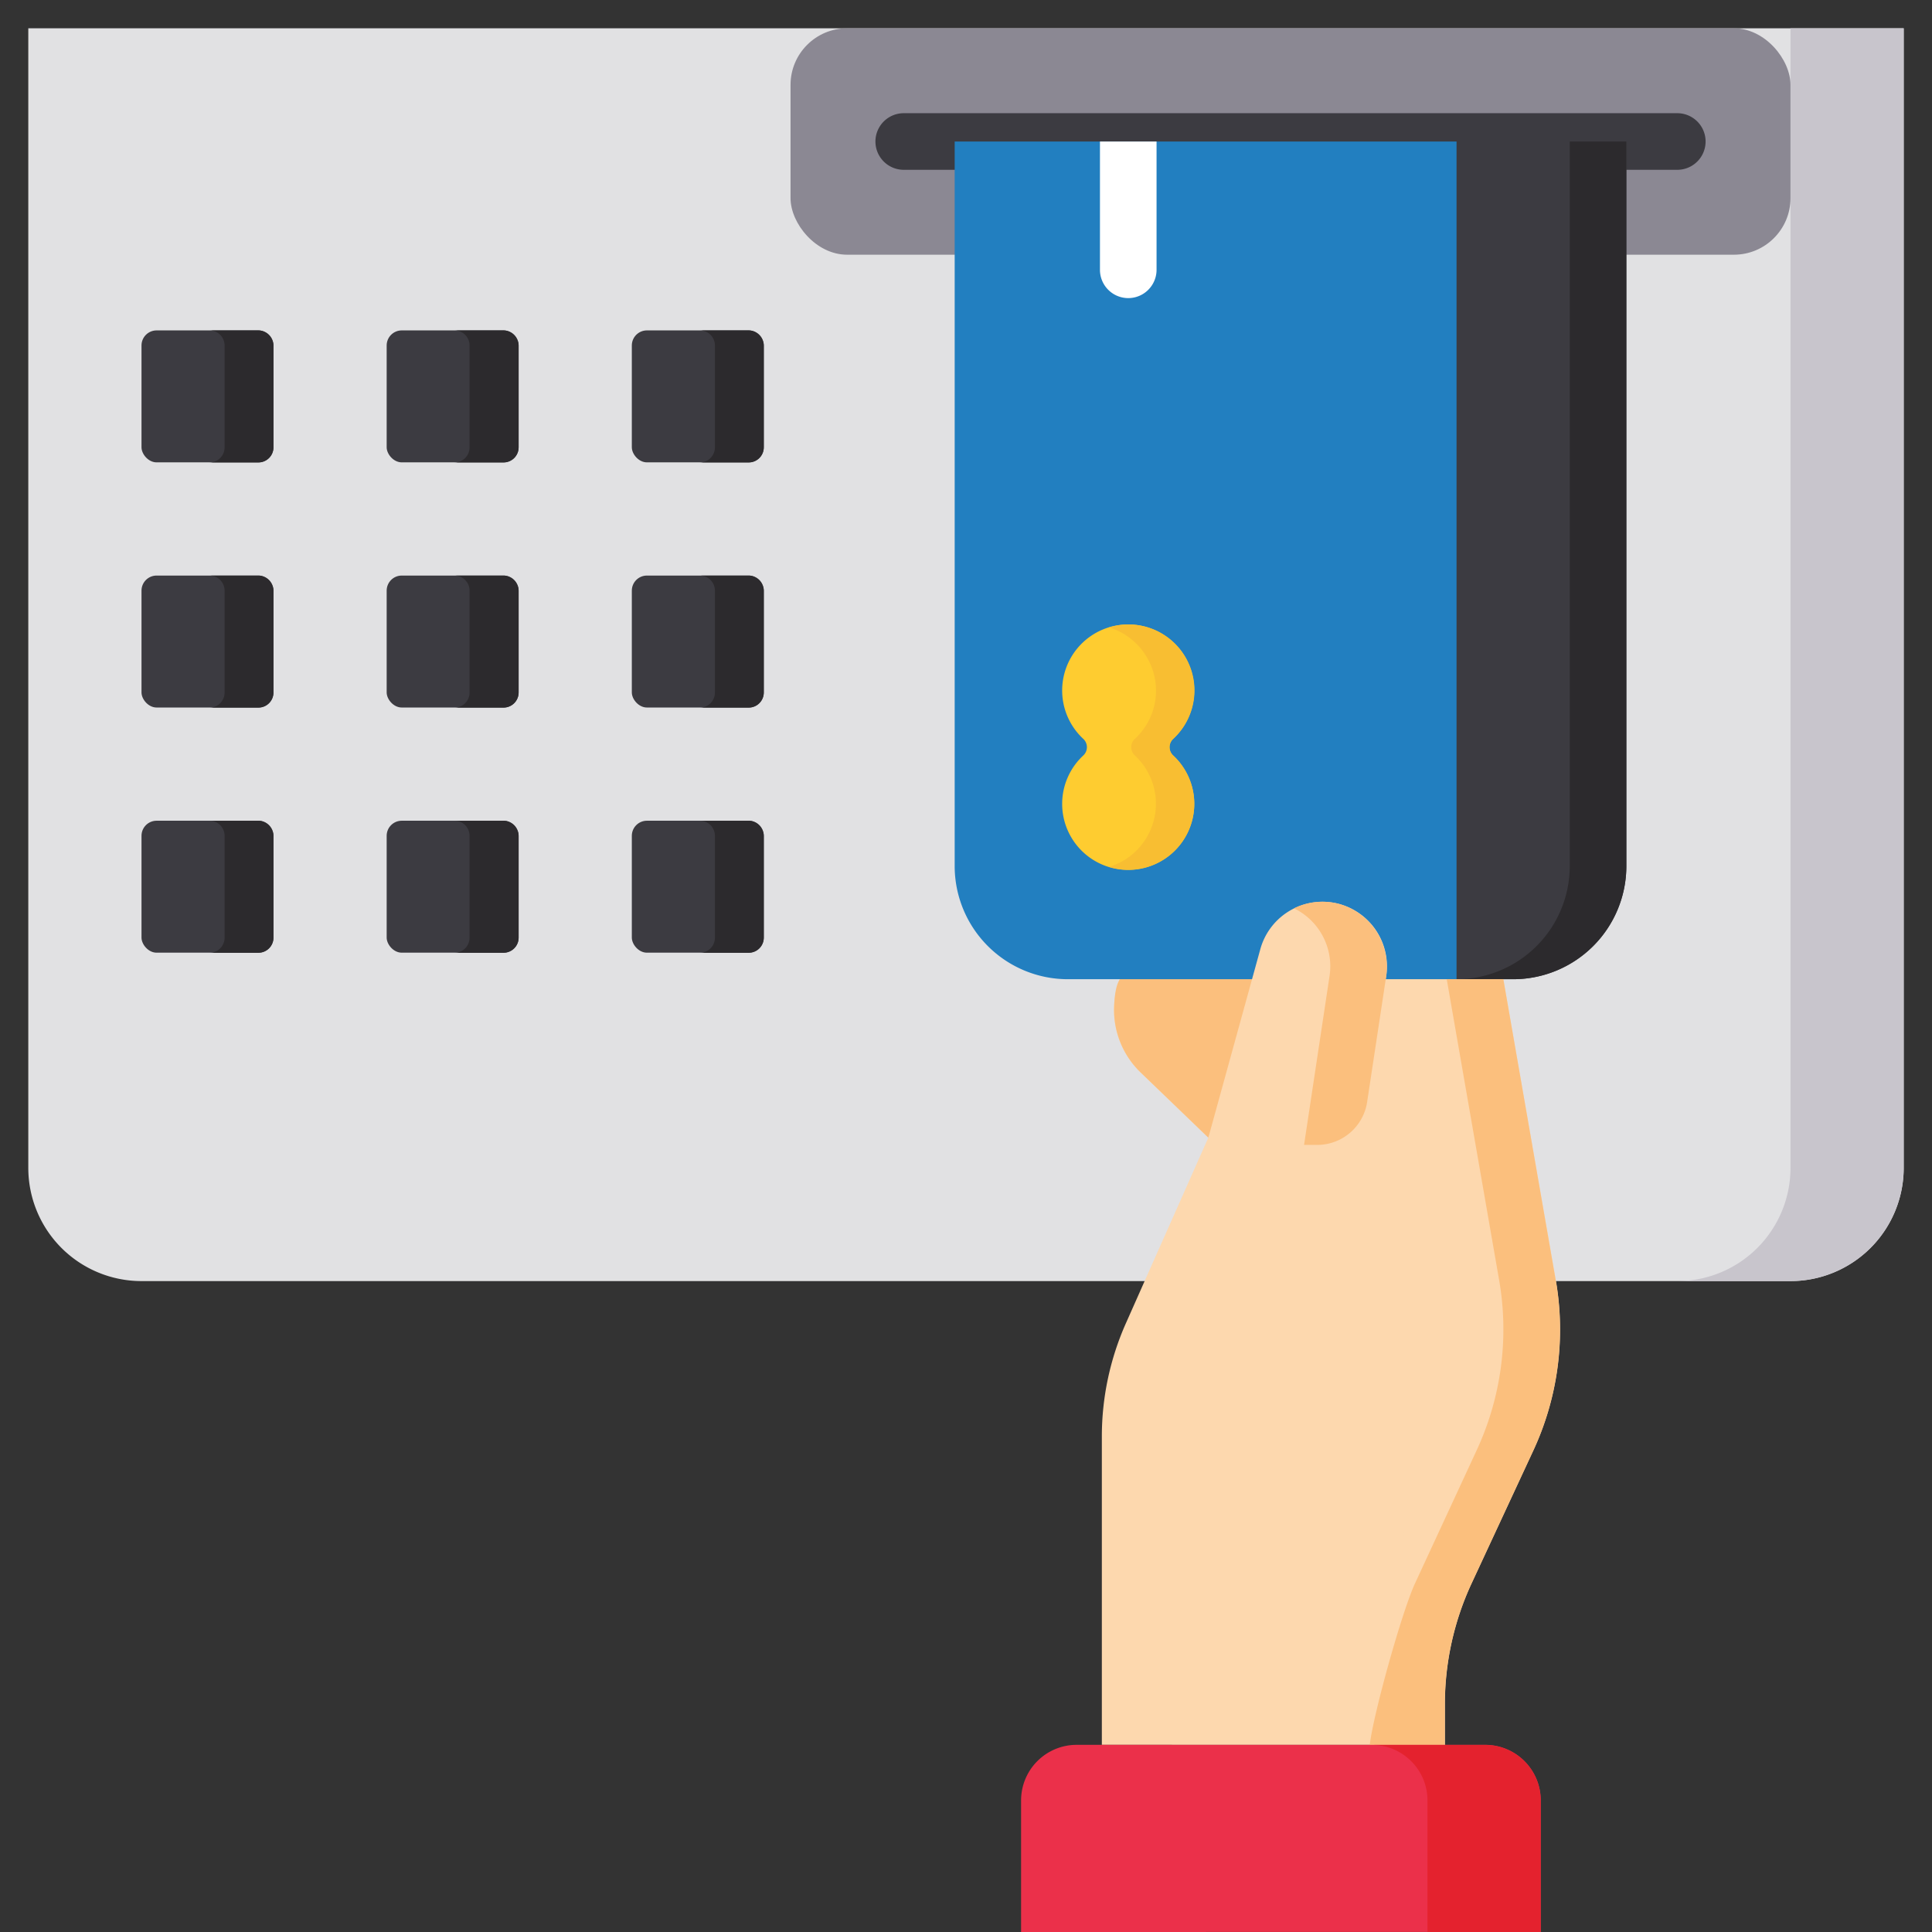 <svg xmlns="http://www.w3.org/2000/svg" data-name="Layer 1" viewBox="0 0 512 512"><rect x="0" y="0" width="512" height="512" fill="#333333" stroke="none"/><path fill="#e1e1e3" d="M7.5,7.5h497a0,0,0,0,1,0,0v302a30,30,0,0,1-30,30H37.5a30,30,0,0,1-30-30V7.5A0,0,0,0,1,7.5,7.5Z"/><path fill="#c8c5cc" d="M474.5,7.5v302a30,30,0,0,1-30,30h30a30,30,0,0,0,30-30V7.5Z"/><path fill="#fdd8ae" d="M382.92,480.79V451.63a76,76,0,0,1,7.07-32l16.35-35.19a76.08,76.08,0,0,0,6-45L398.4,259.5c-13.53-9.27-26-12.79-39.51-22.06-19.64,6.82-35.7,5.59-55.34,12.4a23.71,23.71,0,0,0-8.32,16.89,23,23,0,0,0,7,17.46l17.94,17.27"/><path fill="#fbbf7d" d="M358.89,237.44,300,257.89c-1.07.9-4.37-1.25-4.74,8.84a23,23,0,0,0,7,17.46l17.94,17.27Z"/><rect width="265" height="60" x="209.5" y="7.5" fill="#8b8893" rx="15"/><path fill="#3c3b41" d="M444.5,45h-205a7.5,7.5,0,0,1,0-15h205a7.5,7.5,0,0,1,0,15Z"/><path fill="#227fc0" d="M416,37.5v192a30,30,0,0,1-30,30H283a30,30,0,0,1-30-30V37.5Z"/><path fill="#3c3b41" d="M431,37.14V229.5a30,30,0,0,1-30,30H386V37.14Z"/><path fill="#2c2a2d" d="M416,37.5v192a30,30,0,0,1-30,30h15a30,30,0,0,0,30-30V37.5Z"/><path fill="#fecc30" d="M310.9,195.8a17.5,17.5,0,1,0-23.83,0,3,3,0,0,1,0,4.42,17.5,17.5,0,1,0,23.83,0A3,3,0,0,1,310.9,195.8Z"/><path fill="#f8be32" d="M310.93,200.22a3,3,0,0,1,0-4.42,17.47,17.47,0,0,0-17-29.53,17.6,17.6,0,0,1,12.36,15.25,17.4,17.4,0,0,1-5.53,14.28,3,3,0,0,0,0,4.42,17.47,17.47,0,0,1-6.84,29.51,16.88,16.88,0,0,0,4.09.74,17.48,17.48,0,0,0,12.92-30.25Z"/><path fill="#fff" d="M306.5,37.5v34a7.5,7.5,0,0,1-15,0v-34Z"/><path fill="#fdd8ae" d="M292,462.4V380.69a73.88,73.88,0,0,1,6.37-30l21.86-49.22L334,251.53a17.1,17.1,0,0,1,18.65-12.41h0a17.1,17.1,0,0,1,14.72,19.5l-6.76,44.79a38.1,38.1,0,0,0-.13,10.45L379,462.42"/><path fill="#fbbf7d" d="M352.35 258.61l-6.76 44.8h3.5A13.38 13.38 0 0 0 362.31 292l5-33a17.37 17.37 0 0 0-12.38-19.44 17.05 17.05 0 0 0-12 1.16A17.08 17.08 0 0 1 352.35 258.61zM383.4 259.5l13.91 79.88a76.08 76.08 0 0 1-6 45L375 419.6c-3.47 7.49-11.05 34.63-12 42.8l19.89 18.39V451.63a76 76 0 0 1 7.07-32l16.35-35.19a76.08 76.08 0 0 0 6-45L398.4 259.5z"/><path fill="#eb304a" d="M270.6,512l0-34.9a14.72,14.72,0,0,1,14.75-14.7l108.22,0a14.73,14.73,0,0,1,14.75,14.71l0,34.87"/><path fill="#e4222e" d="M408.3,477.13a14.73,14.73,0,0,0-14.75-14.71l-108.22,0h-.14l78.36,0a14.73,14.73,0,0,1,14.75,14.71l0,34.87h30Z"/><rect width="34.97" height="34.97" x="37.5" y="87.56" fill="#3c3b41" rx="4"/><rect width="34.97" height="34.97" x="102.47" y="87.56" fill="#3c3b41" rx="4"/><rect width="34.97" height="34.97" x="167.44" y="87.56" fill="#3c3b41" rx="4"/><rect width="34.97" height="34.97" x="37.5" y="152.53" fill="#3c3b41" rx="4"/><rect width="34.97" height="34.97" x="102.47" y="152.53" fill="#3c3b41" rx="4"/><rect width="34.97" height="34.97" x="167.44" y="152.53" fill="#3c3b41" rx="4"/><rect width="34.97" height="34.97" x="37.5" y="217.5" fill="#3c3b41" rx="4"/><rect width="34.97" height="34.97" x="102.47" y="217.5" fill="#3c3b41" rx="4"/><rect width="34.97" height="34.97" x="167.44" y="217.5" fill="#3c3b41" rx="4"/><path fill="#2c2a2d" d="M198.41 217.5H185.46a4 4 0 0 1 4 4v27a4 4 0 0 1-4 4h12.95a4 4 0 0 0 4-4v-27A4 4 0 0 0 198.41 217.5zM198.41 152.53H185.46a4 4 0 0 1 4 4v27a4 4 0 0 1-4 4h12.95a4 4 0 0 0 4-4v-27A4 4 0 0 0 198.41 152.53zM198.41 87.56H185.46a4 4 0 0 1 4 4v27a4 4 0 0 1-4 4h12.95a4 4 0 0 0 4-4v-27A4 4 0 0 0 198.41 87.56zM133.44 217.5h-13a4 4 0 0 1 4 4v27a4 4 0 0 1-4 4h13a4 4 0 0 0 4-4v-27A4 4 0 0 0 133.44 217.5zM133.44 152.53h-13a4 4 0 0 1 4 4v27a4 4 0 0 1-4 4h13a4 4 0 0 0 4-4v-27A4 4 0 0 0 133.44 152.53zM133.44 87.56h-13a4 4 0 0 1 4 4v27a4 4 0 0 1-4 4h13a4 4 0 0 0 4-4v-27A4 4 0 0 0 133.44 87.56zM68.47 217.5H55.52a4 4 0 0 1 4 4v27a4 4 0 0 1-4 4H68.47a4 4 0 0 0 4-4v-27A4 4 0 0 0 68.47 217.5zM68.47 152.53H55.52a4 4 0 0 1 4 4v27a4 4 0 0 1-4 4H68.47a4 4 0 0 0 4-4v-27A4 4 0 0 0 68.47 152.53zM68.47 87.56H55.52a4 4 0 0 1 4 4v27a4 4 0 0 1-4 4H68.47a4 4 0 0 0 4-4v-27A4 4 0 0 0 68.47 87.56z"/></svg>